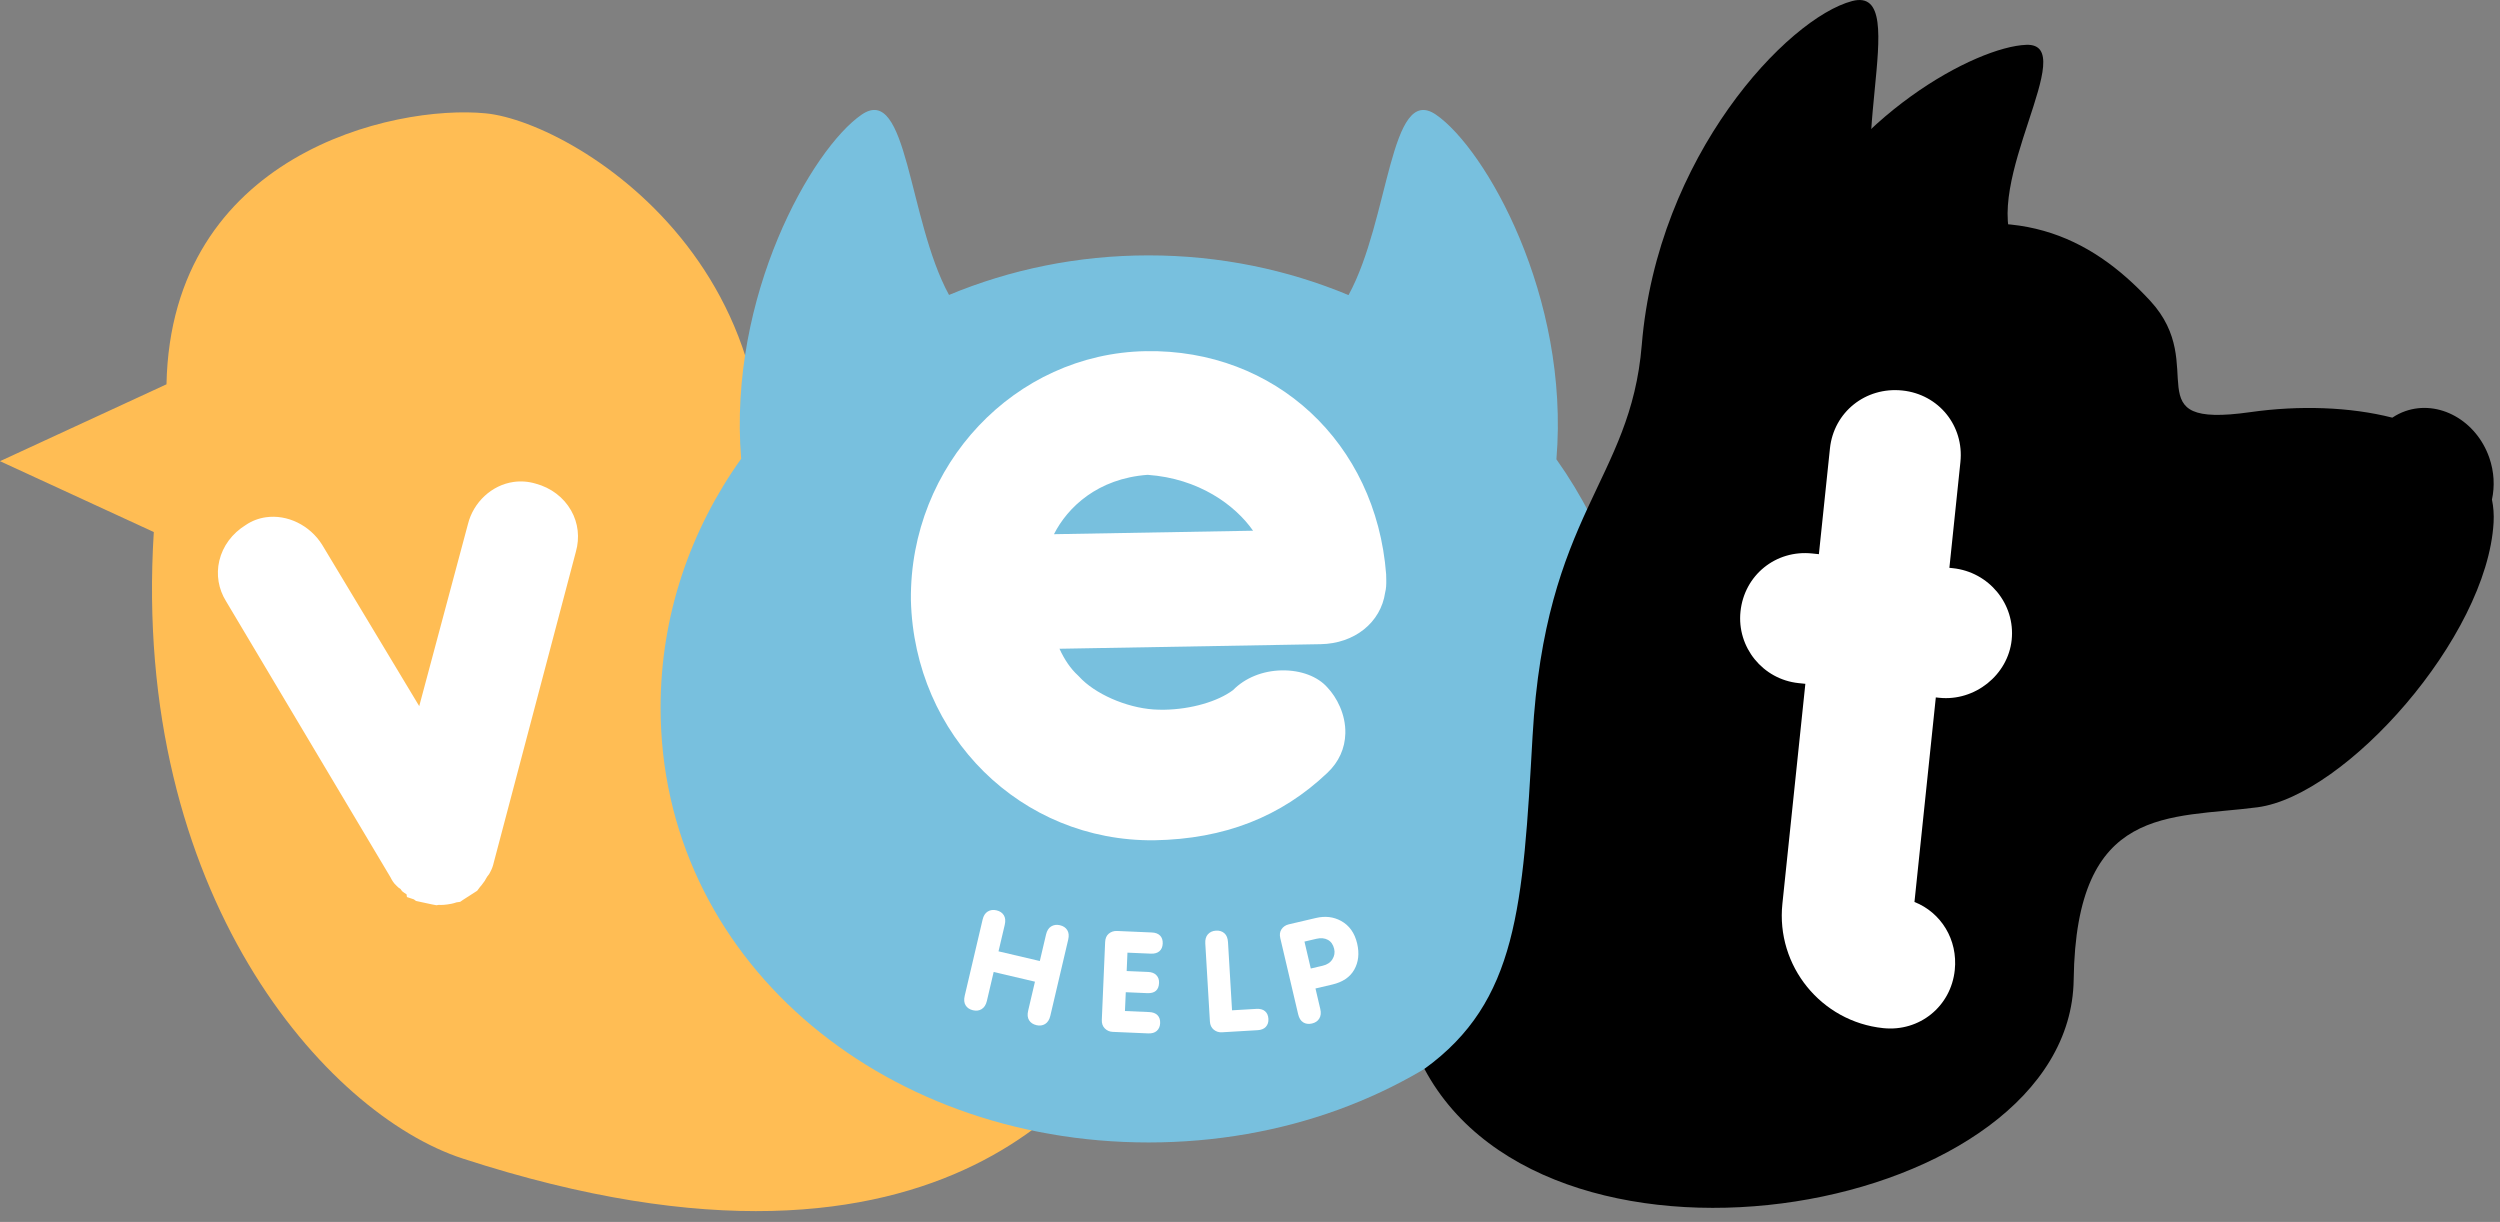 <svg width="178" height="87" viewBox="0 0 178 87" fill="none" xmlns="http://www.w3.org/2000/svg">
<rect x="0" y="0" width="178" height="87" fill="#808080" stroke="none"/>
<path d="M10.95 37.881L0 32.836L11.854 27.362C12.191 10.984 28.014 7.433 34.576 8.069C41.139 8.705 60.23 20.414 52.537 44.331C49.916 52.482 50.535 73.57 81.123 71.623C78.826 75.953 68.041 93.912 32.941 82.487C23.21 79.32 9.344 63.639 10.95 37.881Z" fill="#FFBD54"/>
<path d="M110.817 32.703C111.778 21.102 105.764 10.587 102.242 8.165C98.954 5.905 98.942 15.66 96.015 21.01C91.669 19.199 86.854 18.183 81.78 18.183C76.715 18.183 71.908 19.195 67.57 21C64.647 15.647 64.633 5.905 61.348 8.163C57.829 10.575 51.827 21.084 52.771 32.663C49.148 37.744 47.034 43.829 47.034 50.376C47.034 68.156 62.591 81.343 81.779 81.343C100.969 81.343 116.524 68.156 116.524 50.376C116.524 43.847 114.421 37.777 110.817 32.703Z" fill="#78C0DE"/>
<path d="M109.119 52.411C110.017 36.494 116.096 34.294 116.894 24.56C118 11.082 127.285 1.282 131.873 0.075C136.46 -1.129 130.608 12.549 134.719 17.192C143.319 14.211 148.78 16.749 153.093 21.415C157.409 26.082 151.776 30.54 160.223 29.344C163.698 28.851 167.31 28.967 170.333 29.737C170.619 29.548 170.928 29.387 171.264 29.271C173.642 28.447 176.316 29.933 177.239 32.592C177.587 33.6 177.632 34.63 177.427 35.569C177.533 36.082 177.576 36.627 177.544 37.206C177.077 45.388 166.995 56.658 160.73 57.479C154.467 58.301 147.815 57.219 147.646 69.752C147.42 86.445 110.469 93.052 101.418 76.105C108.042 71.313 108.434 64.567 109.119 52.411Z" fill="black"/>
<path d="M136.873 22.14C141.197 22.522 144.634 20.224 147.978 17.648C146.633 17.483 145.147 17.472 143.48 17.662C140.974 13.132 148.234 3.046 144.274 3.192C140.706 3.319 131.572 8.21 127.36 17.075C130.417 19.129 132.849 22.358 136.873 22.14Z" fill="black"/>
<path d="M38.141 34.435C37.625 34.281 37.092 34.239 36.563 34.315C35.016 34.536 33.709 35.748 33.318 37.315L29.849 50.276L22.931 38.779C22.063 37.395 20.456 36.611 18.931 36.829C18.411 36.903 17.93 37.087 17.501 37.378C16.53 37.977 15.861 38.879 15.615 39.922C15.379 40.915 15.557 41.95 16.099 42.815L27.802 62.462C27.886 62.632 28.017 62.877 28.245 63.077C28.324 63.166 28.416 63.239 28.52 63.297C28.52 63.299 28.52 63.299 28.521 63.3L28.625 63.449L28.768 63.558C28.82 63.597 28.88 63.639 28.947 63.676L28.974 63.87L29.468 64.035L29.619 64.148L30.739 64.39L31.073 64.453L31.239 64.428C31.524 64.443 31.735 64.413 31.857 64.396C32.024 64.373 32.241 64.341 32.511 64.246L32.763 64.211L32.969 64.069L33.974 63.423L34.18 63.148C34.24 63.082 34.327 62.986 34.416 62.849C34.486 62.767 34.546 62.676 34.591 62.578C34.621 62.53 34.651 62.481 34.68 62.431C34.686 62.422 34.692 62.413 34.697 62.403C34.795 62.298 34.873 62.176 34.928 62.044C35.028 61.858 35.108 61.636 35.153 61.425L41.001 39.29C41.288 38.282 41.169 37.239 40.666 36.352C40.133 35.41 39.227 34.726 38.141 34.435Z" fill="white"/>
<path d="M81.578 25.003C72.26 25.166 64.758 33.106 64.856 42.722C65.096 52.41 72.704 59.924 82.177 59.828H82.187C87.173 59.74 91.208 58.166 94.518 55.017C95.323 54.256 95.763 53.287 95.788 52.217C95.822 50.842 95.16 49.637 94.519 48.956C93.829 48.164 92.617 47.707 91.263 47.731C89.904 47.755 88.648 48.264 87.797 49.132C86.705 49.951 84.805 50.499 82.921 50.532C82.655 50.536 82.392 50.53 82.14 50.514C80.173 50.38 77.938 49.395 76.829 48.17L76.739 48.08C76.234 47.619 75.786 46.965 75.435 46.191L94.027 45.866C96.448 45.824 98.316 44.319 98.623 42.185C98.695 41.917 98.708 41.624 98.702 41.286L98.693 40.885C97.974 31.521 90.776 24.842 81.578 25.003ZM89.218 37.787L75.042 38.035C76.012 36.116 78.158 34.068 81.71 33.808C85.35 34.064 87.936 35.953 89.218 37.787Z" fill="white"/>
<path d="M138.074 49.682C140.609 49.947 142.971 48.058 143.232 45.557C143.496 43.011 141.616 40.723 139.038 40.454L138.796 40.429L139.581 32.9C139.851 30.312 138.036 28.074 135.449 27.804C132.827 27.53 130.562 29.343 130.292 31.93L129.505 39.458L129.02 39.407C126.432 39.138 124.193 40.953 123.923 43.541C123.658 46.085 125.511 48.37 128.056 48.637L128.541 48.688L126.906 64.352C126.443 68.77 129.663 72.741 134.083 73.203C136.67 73.473 138.908 71.659 139.18 69.07C139.407 66.898 138.201 64.971 136.31 64.22L137.83 49.656L138.074 49.682Z" fill="white"/>
<path d="M70.265 71.269C70.201 71.542 70.077 71.735 69.892 71.85C69.716 71.959 69.511 71.986 69.278 71.931C69.037 71.875 68.863 71.758 68.754 71.582C68.644 71.406 68.622 71.178 68.688 70.899L69.961 65.477C70.025 65.204 70.145 65.013 70.321 64.904C70.505 64.789 70.714 64.76 70.948 64.815C71.188 64.871 71.363 64.987 71.472 65.164C71.581 65.34 71.603 65.568 71.538 65.847L71.094 67.735L74.035 68.425L74.478 66.537C74.542 66.264 74.662 66.073 74.838 65.964C75.023 65.85 75.232 65.82 75.465 65.875C75.705 65.931 75.88 66.048 75.989 66.224C76.099 66.4 76.121 66.628 76.055 66.907L74.782 72.33C74.718 72.602 74.594 72.796 74.41 72.91C74.233 73.019 74.028 73.046 73.795 72.992C73.555 72.935 73.38 72.819 73.271 72.642C73.161 72.466 73.139 72.239 73.205 71.959L73.689 69.895L70.749 69.205L70.265 71.269Z" fill="white"/>
<path d="M78.686 67.07C78.698 66.81 78.783 66.614 78.942 66.48C79.108 66.341 79.304 66.276 79.531 66.285L82.009 66.392C82.268 66.403 82.465 66.478 82.6 66.617C82.734 66.756 82.796 66.946 82.785 67.186C82.775 67.419 82.698 67.599 82.552 67.726C82.406 67.853 82.204 67.911 81.944 67.9L80.275 67.829L80.219 69.138L81.748 69.203C82.001 69.214 82.195 69.289 82.329 69.428C82.47 69.568 82.535 69.754 82.525 69.987C82.503 70.493 82.223 70.735 81.683 70.712L80.155 70.646L80.097 71.985L81.826 72.059C82.085 72.07 82.282 72.145 82.416 72.284C82.551 72.424 82.613 72.613 82.602 72.853C82.592 73.086 82.511 73.269 82.359 73.403C82.213 73.53 82.014 73.588 81.76 73.578L79.223 73.469C79.003 73.459 78.816 73.378 78.663 73.225C78.509 73.071 78.438 72.868 78.449 72.615L78.686 67.07Z" fill="white"/>
<path d="M85.817 67.178C85.801 66.899 85.861 66.681 85.999 66.526C86.143 66.364 86.335 66.276 86.575 66.262C86.821 66.247 87.021 66.309 87.176 66.447C87.332 66.585 87.417 66.796 87.434 67.083L87.721 71.934L89.457 71.832C89.717 71.817 89.921 71.871 90.068 71.996C90.216 72.121 90.297 72.303 90.311 72.543C90.325 72.776 90.262 72.966 90.124 73.115C89.992 73.256 89.8 73.334 89.547 73.349L87.001 73.499C86.782 73.512 86.588 73.45 86.419 73.313C86.251 73.176 86.159 72.981 86.145 72.728L85.817 67.178Z" fill="white"/>
<path d="M93.328 68.959L94.175 68.76C94.493 68.685 94.724 68.532 94.868 68.299C95.013 68.067 95.054 67.821 94.993 67.561C94.921 67.256 94.772 67.042 94.544 66.917C94.316 66.793 94.043 66.767 93.725 66.842L92.878 67.041L93.328 68.959ZM91.157 66.798C91.098 66.545 91.127 66.332 91.244 66.161C91.366 65.982 91.538 65.866 91.758 65.814L93.696 65.36C94.351 65.206 94.946 65.275 95.48 65.567C96.069 65.888 96.452 66.425 96.629 67.177C96.795 67.885 96.725 68.507 96.42 69.045C96.12 69.574 95.599 69.925 94.859 70.099L93.662 70.38L94.005 71.841C94.069 72.113 94.044 72.342 93.929 72.526C93.82 72.702 93.649 72.818 93.415 72.873C93.175 72.929 92.967 72.903 92.79 72.793C92.614 72.684 92.493 72.49 92.428 72.211L91.157 66.798Z" fill="white"/>
</svg>
